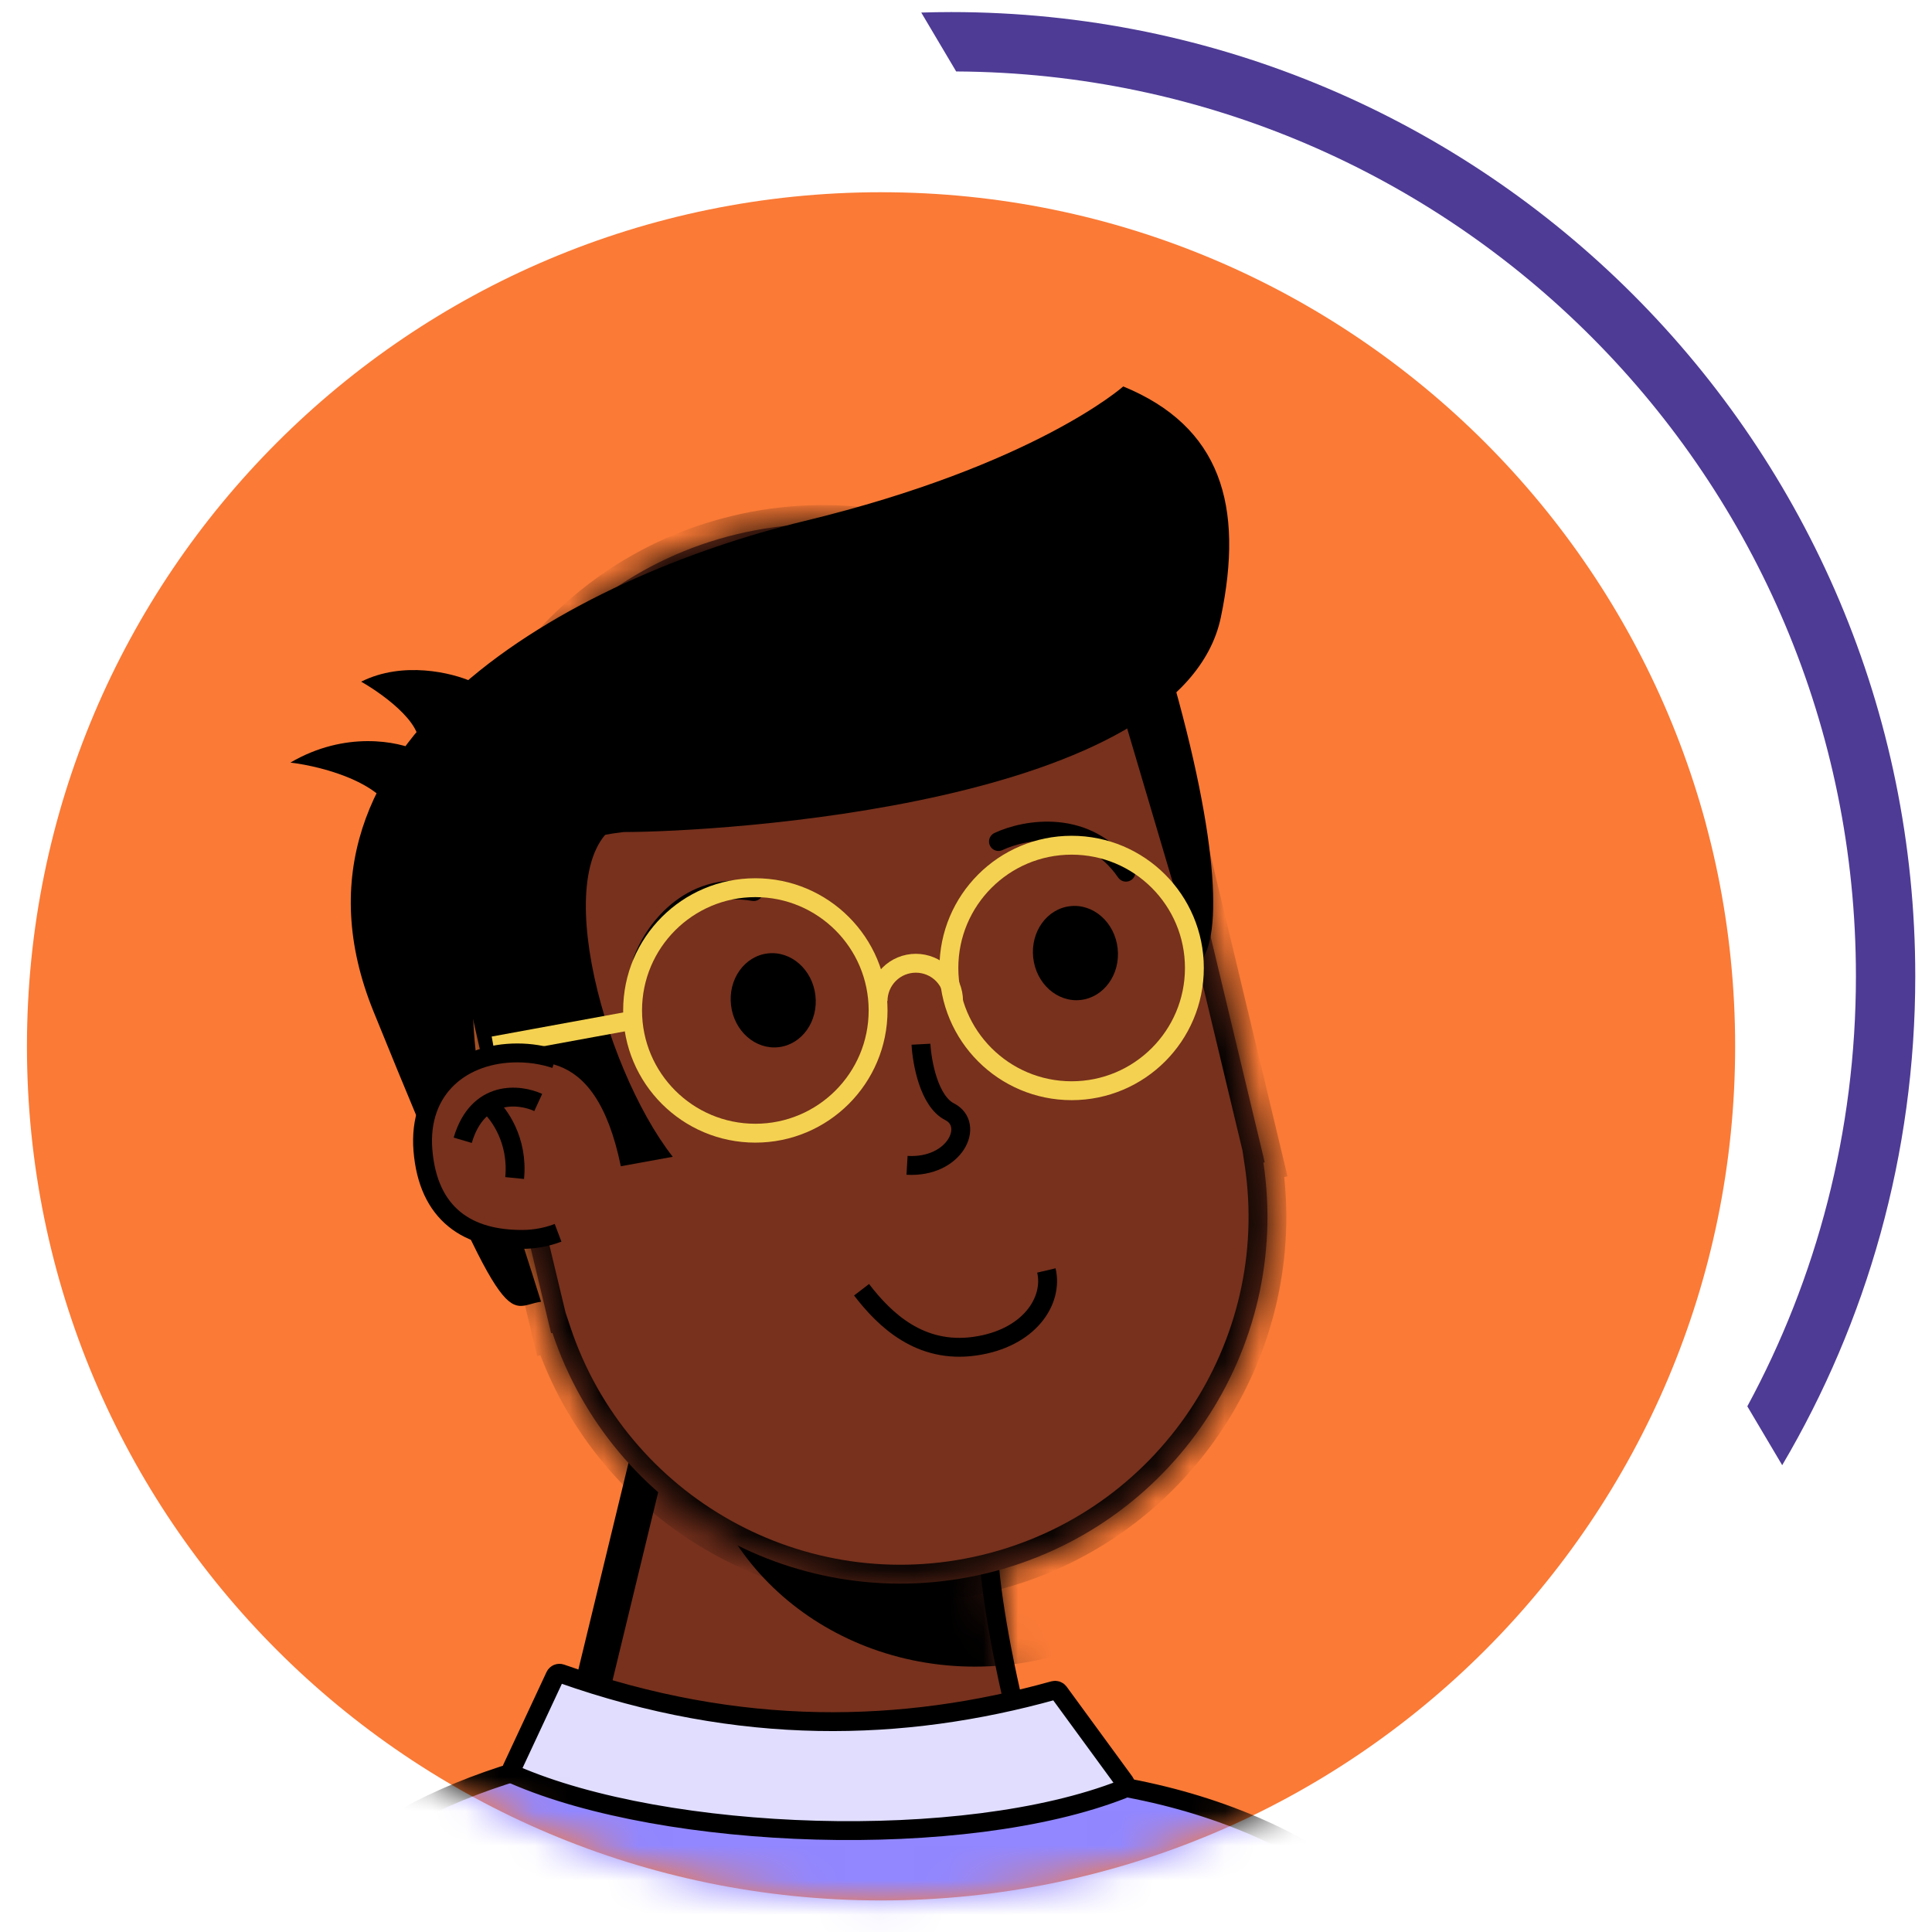 <svg width="56" height="56" viewBox="0 0 56 56" fill="none" xmlns="http://www.w3.org/2000/svg">
<path d="M50.294 30.328C50.294 44.001 39.21 55.085 25.538 55.085C11.865 55.085 0.781 44.001 0.781 30.328C0.781 16.656 11.865 5.572 25.538 5.572C39.21 5.572 50.294 16.656 50.294 30.328Z" fill="#FA7A36"/>
<path fill-rule="evenodd" clip-rule="evenodd" d="M51.658 42.469C54.109 38.313 55.515 33.468 55.515 28.294C55.515 12.861 43.004 0.35 27.571 0.35C27.281 0.35 26.991 0.355 26.703 0.364L27.715 2.071C42.132 2.148 53.795 13.859 53.795 28.294C53.795 32.807 52.655 37.054 50.647 40.763L51.658 42.469Z" fill="#4E3B95"/>
<mask id="mask0_843_7021" style="mask-type:alpha" maskUnits="userSpaceOnUse" x="0" y="5" width="51" height="51">
<circle cx="25.538" cy="30.328" r="24.756" fill="#D9D9D9"/>
</mask>
<g mask="url(#mask0_843_7021)">
<path d="M31.877 57.197C29.907 54.461 28.365 47.801 28.183 45.156L18.81 41.12L14.91 57.197H31.877Z" fill="#FC909F" stroke="black" stroke-width="0.547"/>
<mask id="mask1_843_7021" style="mask-type:alpha" maskUnits="userSpaceOnUse" x="14" y="41" width="18" height="17">
<path d="M31.877 57.197C29.907 54.461 28.365 47.801 28.183 45.156L18.81 41.12L14.91 57.197H31.877Z" fill="#FFEDEF"/>
</mask>
<g mask="url(#mask1_843_7021)">
<ellipse cx="28.257" cy="40.919" rx="8.073" ry="7.389" fill="black"/>
</g>
<g clip-path="url(#clip0_843_7021)">
<path d="M32.364 57.27C30.393 54.534 28.852 47.874 28.669 45.229L19.296 41.192L15.396 57.27H32.364Z" fill="#77311D" stroke="black" stroke-width="0.547"/>
<mask id="mask2_843_7021" style="mask-type:alpha" maskUnits="userSpaceOnUse" x="15" y="41" width="18" height="17">
<path d="M32.362 57.27C30.391 54.534 28.85 47.874 28.667 45.229L19.294 41.192L15.395 57.27H32.362Z" fill="#AC6651"/>
</mask>
<g mask="url(#mask2_843_7021)">
<ellipse cx="28.257" cy="40.919" rx="8.073" ry="7.389" fill="black"/>
</g>
<mask id="path-10-inside-1_843_7021" fill="white">
<path fill-rule="evenodd" clip-rule="evenodd" d="M36.459 32.857C36.454 32.834 36.448 32.81 36.443 32.787C36.437 32.764 36.431 32.74 36.425 32.717L34.195 23.406C34.19 23.387 34.185 23.367 34.181 23.347C34.176 23.328 34.171 23.308 34.166 23.288L34.164 23.278L34.164 23.278C32.766 17.607 27.049 14.12 21.361 15.483C15.672 16.846 12.156 22.545 13.48 28.234L13.479 28.234L15.974 38.645L16.013 38.636C17.738 43.816 23.17 46.903 28.578 45.607C33.986 44.312 37.43 39.098 36.62 33.699L36.658 33.69L36.459 32.857Z"/>
</mask>
<path fill-rule="evenodd" clip-rule="evenodd" d="M36.459 32.857C36.454 32.834 36.448 32.81 36.443 32.787C36.437 32.764 36.431 32.74 36.425 32.717L34.195 23.406C34.19 23.387 34.185 23.367 34.181 23.347C34.176 23.328 34.171 23.308 34.166 23.288L34.164 23.278L34.164 23.278C32.766 17.607 27.049 14.12 21.361 15.483C15.672 16.846 12.156 22.545 13.48 28.234L13.479 28.234L15.974 38.645L16.013 38.636C17.738 43.816 23.17 46.903 28.578 45.607C33.986 44.312 37.43 39.098 36.62 33.699L36.658 33.69L36.459 32.857Z" fill="#77311D"/>
<path d="M36.459 32.857L35.926 32.981L35.927 32.985L36.459 32.857ZM36.425 32.717L35.893 32.844L35.894 32.848L36.425 32.717ZM34.195 23.406L33.662 23.531L33.662 23.534L34.195 23.406ZM34.181 23.347L34.713 23.22L34.713 23.22L34.181 23.347ZM34.166 23.288L33.634 23.416L33.635 23.419L34.166 23.288ZM34.164 23.278L34.696 23.15L34.568 22.617L34.035 22.746L34.164 23.278ZM34.164 23.278L33.632 23.409L33.763 23.938L34.293 23.81L34.164 23.278ZM21.361 15.483L21.488 16.015L21.361 15.483ZM13.48 28.234L13.607 28.766L14.136 28.64L14.013 28.11L13.48 28.234ZM13.479 28.234L13.352 27.701L12.82 27.828L12.947 28.361L13.479 28.234ZM15.974 38.645L15.442 38.773L15.569 39.305L16.102 39.178L15.974 38.645ZM16.013 38.636L16.532 38.463L16.374 37.987L15.886 38.104L16.013 38.636ZM28.578 45.607L28.706 46.139L28.578 45.607ZM36.62 33.699L36.492 33.167L36.004 33.283L36.079 33.78L36.62 33.699ZM36.658 33.69L36.786 34.222L37.318 34.094L37.191 33.562L36.658 33.69ZM36.992 32.733C36.986 32.709 36.981 32.684 36.975 32.66L35.91 32.914C35.916 32.937 35.921 32.959 35.926 32.981L36.992 32.733ZM36.975 32.66C36.969 32.635 36.963 32.61 36.957 32.586L35.894 32.848C35.899 32.87 35.905 32.892 35.91 32.914L36.975 32.66ZM33.662 23.534L35.893 32.844L36.958 32.589L34.727 23.279L33.662 23.534ZM34.728 23.282C34.723 23.261 34.718 23.24 34.713 23.22L33.648 23.475C33.653 23.494 33.657 23.512 33.662 23.531L34.728 23.282ZM34.713 23.22C34.708 23.199 34.703 23.178 34.698 23.158L33.635 23.419C33.639 23.438 33.644 23.456 33.648 23.475L34.713 23.22ZM33.632 23.405L33.634 23.416L34.699 23.161L34.696 23.15L33.632 23.405ZM34.293 23.81L34.293 23.81L34.035 22.746L34.035 22.746L34.293 23.81ZM34.695 23.147C33.225 17.184 27.215 13.518 21.233 14.951L21.488 16.015C26.884 14.723 32.306 18.03 33.632 23.409L34.695 23.147ZM21.233 14.951C15.252 16.384 11.555 22.376 12.947 28.358L14.013 28.11C12.758 22.714 16.092 17.308 21.488 16.015L21.233 14.951ZM13.607 28.766L13.607 28.766L13.353 27.701L13.352 27.701L13.607 28.766ZM16.506 38.518L14.012 28.106L12.947 28.361L15.442 38.773L16.506 38.518ZM15.886 38.104L15.847 38.113L16.102 39.178L16.141 39.168L15.886 38.104ZM15.494 38.809C17.307 44.256 23.019 47.502 28.706 46.139L28.451 45.075C23.322 46.304 18.168 43.376 16.532 38.463L15.494 38.809ZM28.706 46.139C34.392 44.777 38.013 39.295 37.161 33.618L36.079 33.78C36.847 38.9 33.58 43.846 28.451 45.075L28.706 46.139ZM36.531 33.157L36.492 33.167L36.747 34.231L36.786 34.222L36.531 33.157ZM35.927 32.985L36.126 33.817L37.191 33.562L36.991 32.73L35.927 32.985Z" fill="black" mask="url(#path-10-inside-1_843_7021)"/>
</g>
<path d="M24.973 37.384C25.649 38.266 26.673 39.243 28.254 39.02C29.834 38.797 30.537 37.707 30.33 36.825" stroke="black" stroke-width="0.547"/>
<path d="M28.941 24.392C29.717 24.027 31.541 23.694 32.636 25.281" stroke="black" stroke-width="0.547" stroke-linecap="round"/>
<path d="M18.622 27.854C18.906 27.046 19.947 25.511 21.846 25.843" stroke="black" stroke-width="0.547" stroke-linecap="round"/>
<path d="M35.387 17.892C34.249 23.351 20.79 24.117 18.078 24.117C10.96 24.928 14.376 33.472 15.683 37.732C14.657 37.869 14.794 39.1 10.826 29.317C7.651 21.49 16.642 16.72 23.322 15.101C30.001 13.481 32.558 11.201 32.558 11.201C35.387 12.364 36.063 14.652 35.387 17.892Z" fill="black"/>
<path d="M34.697 27.956L32.532 20.643L33.906 19.392C35.378 24.467 35.445 27.414 34.697 27.956Z" fill="black"/>
<path d="M17.995 33.804C17.228 30.082 15.304 30.748 14.027 30.93L12.658 24.91L18.212 23.747C18.314 23.714 18.424 23.691 18.542 23.678L18.212 23.747C15.728 24.54 17.441 30.902 19.5 33.53L17.995 33.804Z" fill="black"/>
<path d="M10.469 19.759C11.679 19.15 13.108 19.503 13.672 19.755L12.061 21.791C12.476 21.127 11.172 20.16 10.469 19.759Z" fill="black"/>
<path d="M8.418 22.104C10.005 21.174 11.542 21.489 12.112 21.762L11.497 23.883C11.332 22.734 9.376 22.218 8.418 22.104Z" fill="black"/>
<ellipse cx="22.412" cy="28.994" rx="1.231" ry="1.368" transform="rotate(-6.776 22.412 28.994)" fill="black"/>
<ellipse cx="31.172" cy="27.625" rx="1.231" ry="1.368" transform="rotate(-6.276 31.172 27.625)" fill="black"/>
<circle cx="31.062" cy="28.057" r="3.558" stroke="#F4D150" stroke-width="0.547"/>
<circle cx="21.894" cy="29.288" r="3.558" stroke="#F4D150" stroke-width="0.547"/>
<path d="M27.64 29.015C27.64 28.724 27.525 28.446 27.32 28.24C27.115 28.035 26.836 27.92 26.546 27.92C26.256 27.92 25.977 28.035 25.772 28.24C25.567 28.446 25.451 28.724 25.451 29.015" stroke="#F4D150" stroke-width="0.547"/>
<path d="M18.406 29.562L14.301 30.314" stroke="#F4D150" stroke-width="0.547"/>
<path d="M26.695 30.267C26.723 30.793 26.927 31.92 27.523 32.223C28.267 32.602 27.684 33.859 26.291 33.778" stroke="black" stroke-width="0.547"/>
<path d="M16.011 30.954C15.692 30.849 15.348 30.793 14.995 30.793C13.56 30.793 12.396 31.683 12.532 33.325C12.675 35.035 13.696 35.651 15.132 35.651C15.292 35.651 15.448 35.637 15.6 35.61C15.766 35.581 15.926 35.536 16.079 35.478" stroke="black" stroke-width="1.095"/>
<path d="M16.148 35.45C15.836 35.579 15.492 35.651 15.132 35.651C13.696 35.651 12.675 35.035 12.532 33.325C12.396 31.683 13.56 30.793 14.995 30.793C15.425 30.793 15.842 30.876 16.216 31.03L16.148 35.45Z" fill="#77311D"/>
<path d="M15.601 31.956C15.054 31.705 13.85 31.573 13.412 33.051" stroke="black" stroke-width="0.547"/>
<path d="M14.164 32.025C14.46 32.276 15.026 33.051 14.917 34.146" stroke="black" stroke-width="0.547"/>
<path d="M30.385 51.517L30.404 51.521L30.424 51.523C36.735 52.043 40.52 54.846 43.267 58.707H5.868C8.098 54.692 11.27 52.137 16.413 50.964C18.604 50.465 21.157 50.215 24.152 50.215C25.446 50.215 26.453 50.413 27.408 50.673C27.762 50.77 28.118 50.878 28.482 50.988C29.084 51.171 29.709 51.361 30.385 51.517Z" fill="#9287FF" stroke="black" stroke-width="0.547"/>
<path d="M14.838 51.261L16.09 48.579C16.12 48.515 16.195 48.485 16.261 48.508C21.451 50.346 26.172 50.216 30.547 48.998C30.602 48.983 30.661 49.003 30.695 49.049L32.601 51.656C32.654 51.728 32.627 51.829 32.544 51.861C27.946 53.667 19.317 53.36 14.904 51.442C14.834 51.411 14.806 51.33 14.838 51.261Z" fill="#E0DDFF" stroke="black" stroke-width="0.547"/>
</g>
<defs>
<clipPath id="clip0_843_7021">
<rect width="27.366" height="45.155" fill="white" transform="translate(11.291 12.184)"/>
</clipPath>
</defs>
</svg>
